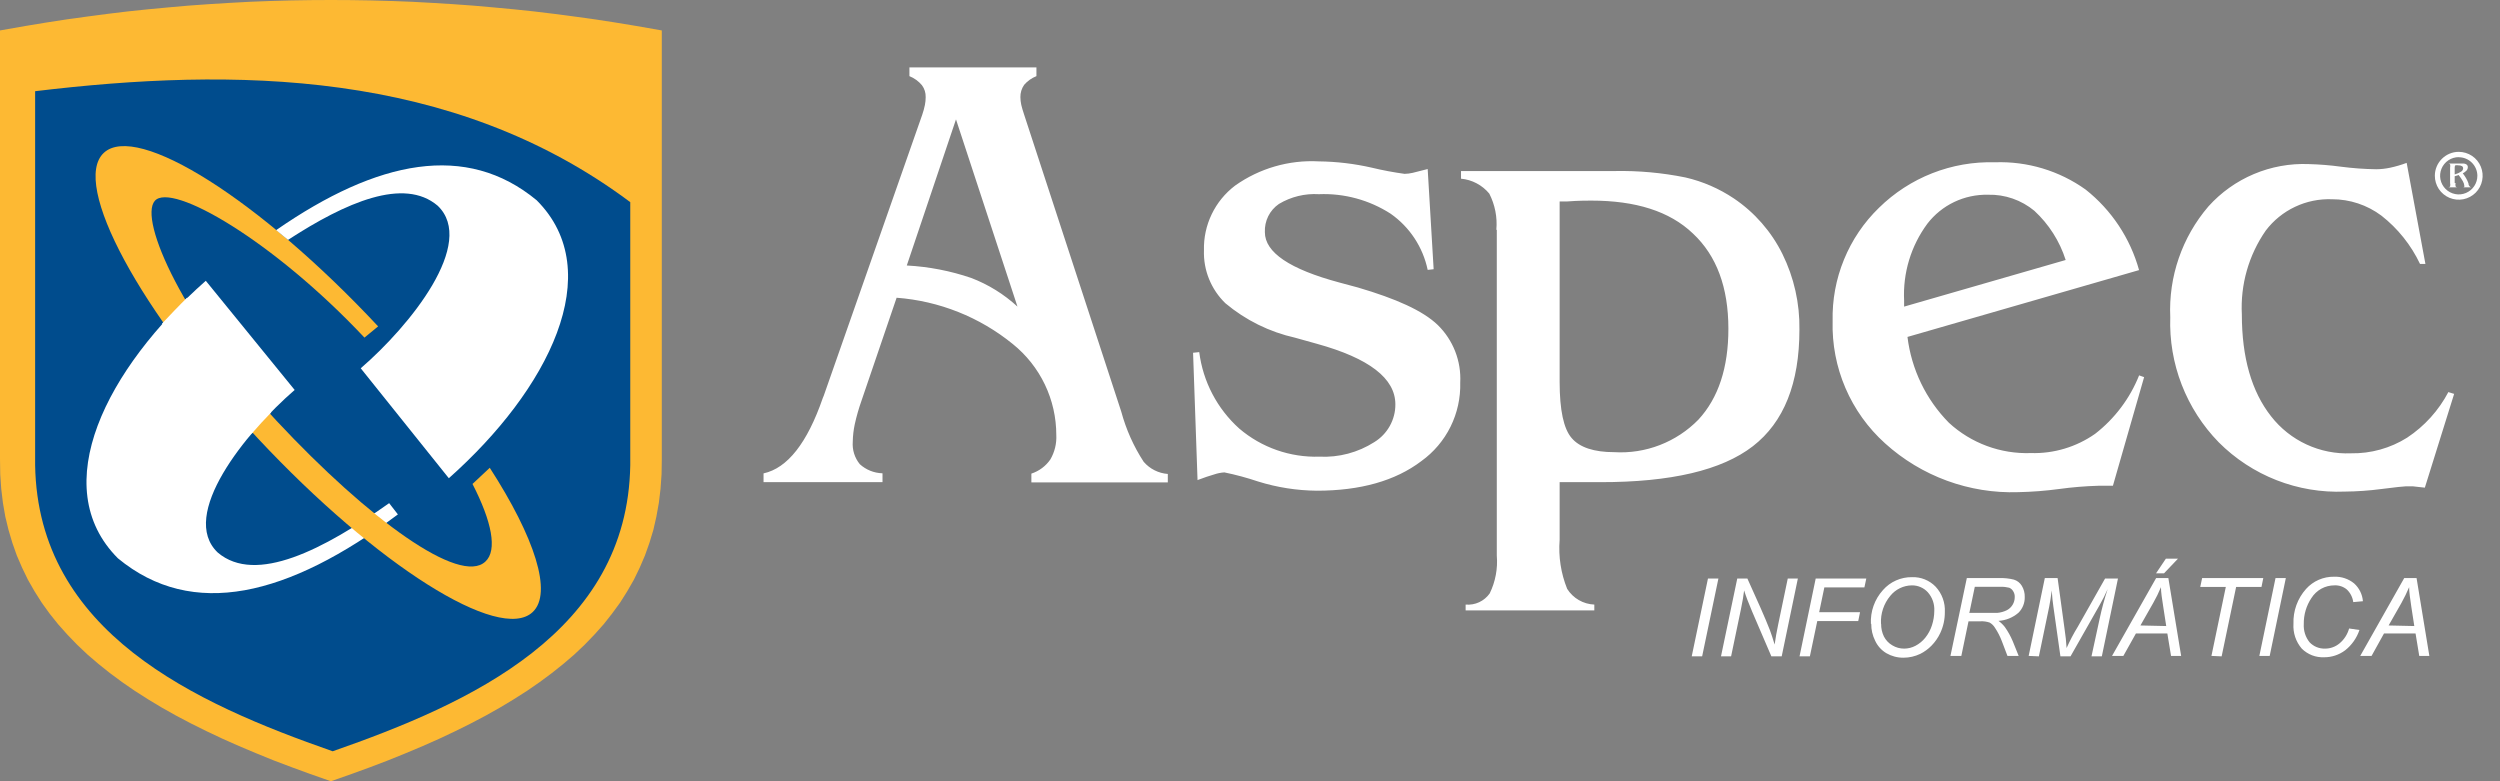 <svg width="96" height="30" viewBox="0 0 96 30" fill="none" xmlns="http://www.w3.org/2000/svg">
<rect x="0" y="0" width="96" height="30" fill="#808080" stroke="none"/>
<g clip-path="url(#clip0_902_11511)">
<path fill-rule="evenodd" clip-rule="evenodd" d="M12.706 30L11.896 29.715L11.19 29.457L10.496 29.194L9.828 28.922L9.173 28.646L8.54 28.365L7.928 28.076L7.338 27.783L6.765 27.481L6.213 27.171L5.683 26.852L5.175 26.528L4.688 26.192L4.222 25.847L3.779 25.493L3.356 25.131L2.96 24.756L2.585 24.367L2.232 23.971L1.904 23.561L1.603 23.143L1.327 22.707L1.073 22.263L0.849 21.801L0.646 21.331L0.474 20.844L0.327 20.348L0.203 19.835L0.112 19.308L0.047 18.765L0.009 18.213L0 17.644V1.169L0.987 0.996L1.767 0.867L2.551 0.746L3.331 0.638L4.11 0.535L4.895 0.44L5.675 0.358L6.454 0.285L7.239 0.216L8.018 0.16L8.798 0.112L9.582 0.069L10.362 0.039L11.142 0.017L11.926 0.004L12.706 0L13.486 0.004L14.27 0.017L15.05 0.039L15.83 0.069L16.614 0.112L17.394 0.16L18.174 0.216L18.958 0.285L19.738 0.358L20.518 0.44L21.302 0.535L22.082 0.638L22.862 0.746L23.646 0.867L24.426 0.996L25.413 1.169V17.644L25.404 18.213L25.365 18.765L25.3 19.308L25.206 19.835L25.089 20.348L24.939 20.844L24.766 21.331L24.564 21.801L24.34 22.263L24.085 22.707L23.81 23.143L23.504 23.561L23.181 23.971L22.827 24.367L22.452 24.756L22.056 25.131L21.634 25.493L21.19 25.847L20.725 26.192L20.238 26.528L19.729 26.852L19.199 27.171L18.648 27.481L18.075 27.783L17.485 28.076L16.873 28.365L16.239 28.646L15.584 28.922L14.912 29.194L14.223 29.457L13.516 29.715L12.706 30Z" fill="#FDB933"/>
<path fill-rule="evenodd" clip-rule="evenodd" d="M12.775 28.849C18.062 27.003 24.098 24.285 24.202 17.864V7.763C17.364 2.648 8.966 2.588 1.349 3.502V17.864C1.456 24.285 7.488 27.003 12.775 28.849Z" fill="#004C8D"/>
<path fill-rule="evenodd" clip-rule="evenodd" d="M14.378 19.718C14.089 19.916 13.801 20.102 13.516 20.283L13.977 20.663C14.258 20.477 14.546 20.283 14.839 20.076L14.387 19.718H14.378ZM9.703 16.613C9.919 16.358 10.134 16.113 10.367 15.884C9.135 14.539 8.045 13.071 7.114 11.502C6.825 11.787 6.541 12.084 6.278 12.365C7.325 13.855 8.469 15.274 9.703 16.613Z" fill="white"/>
<path fill-rule="evenodd" clip-rule="evenodd" d="M15.279 19.753L14.943 19.321C12.439 21.098 9.824 22.457 8.363 21.219C6.855 19.791 9.427 16.609 11.315 14.974L7.902 10.782C4.085 14.155 1.775 18.683 4.528 21.439C7.394 23.807 11.065 22.901 15.279 19.753Z" fill="white"/>
<path fill-rule="evenodd" clip-rule="evenodd" d="M14.52 12.533L13.995 12.964C10.475 9.221 6.584 6.987 5.946 7.711C5.308 8.436 7.088 12.378 10.625 16.165C14.163 19.951 17.666 22.487 18.639 21.564C19.109 21.133 18.885 20.024 18.144 18.584L18.807 17.963C20.531 20.633 21.233 22.776 20.453 23.505C19.187 24.691 14.451 21.698 9.91 16.842C5.369 11.985 2.719 7.056 3.986 5.87C5.252 4.684 9.983 7.677 14.52 12.533Z" fill="#FDB933"/>
<path fill-rule="evenodd" clip-rule="evenodd" d="M11.06 9.212C13.288 7.763 15.511 6.801 16.804 7.897C18.312 9.329 15.744 12.511 13.852 14.142L17.235 18.364C21.052 14.974 23.357 10.441 20.608 7.69C17.911 5.46 14.507 6.133 10.604 8.837L11.06 9.212Z" fill="white"/>
<path fill-rule="evenodd" clip-rule="evenodd" d="M7.187 11.429C8.107 13.006 9.189 14.483 10.414 15.837C10.19 16.065 9.884 16.397 9.669 16.648C8.427 15.318 7.276 13.908 6.222 12.425C6.502 12.128 6.894 11.714 7.187 11.429Z" fill="white"/>
<path fill-rule="evenodd" clip-rule="evenodd" d="M94.416 5.831C94.597 5.831 94.775 5.885 94.926 5.986C95.077 6.087 95.195 6.231 95.264 6.399C95.333 6.567 95.351 6.752 95.315 6.93C95.28 7.109 95.192 7.272 95.063 7.401C94.934 7.529 94.77 7.616 94.592 7.651C94.414 7.686 94.229 7.667 94.061 7.597C93.894 7.527 93.751 7.409 93.65 7.257C93.55 7.105 93.497 6.927 93.498 6.745C93.499 6.503 93.596 6.271 93.767 6.1C93.938 5.929 94.169 5.832 94.411 5.831H94.416ZM94.26 7.03V6.767L94.351 6.741L94.411 6.72C94.472 6.795 94.527 6.876 94.575 6.961C94.607 7.015 94.626 7.075 94.631 7.138C94.631 7.138 94.631 7.164 94.631 7.172L94.592 7.194H94.885C94.86 7.182 94.839 7.165 94.822 7.143C94.806 7.121 94.795 7.096 94.79 7.069C94.791 7.06 94.791 7.052 94.79 7.043C94.765 6.973 94.733 6.905 94.696 6.84C94.658 6.776 94.616 6.714 94.571 6.655C94.627 6.627 94.678 6.589 94.722 6.543C94.75 6.509 94.765 6.466 94.765 6.422C94.766 6.402 94.762 6.382 94.754 6.364C94.746 6.346 94.733 6.33 94.717 6.318C94.674 6.29 94.622 6.276 94.571 6.28H94.015C94.028 6.279 94.041 6.281 94.053 6.286C94.065 6.292 94.076 6.3 94.084 6.31C94.093 6.352 94.093 6.397 94.084 6.439V7.03C94.094 7.073 94.094 7.117 94.084 7.159C94.076 7.17 94.066 7.179 94.054 7.185C94.042 7.191 94.028 7.194 94.015 7.194H94.359C94.347 7.194 94.334 7.19 94.323 7.184C94.312 7.178 94.302 7.17 94.295 7.159C94.284 7.117 94.284 7.072 94.295 7.03H94.26ZM94.26 6.698C94.348 6.675 94.43 6.639 94.506 6.59C94.529 6.578 94.547 6.56 94.561 6.538C94.575 6.516 94.582 6.491 94.584 6.465C94.584 6.448 94.581 6.431 94.573 6.416C94.566 6.401 94.554 6.388 94.54 6.379C94.498 6.357 94.45 6.346 94.403 6.349C94.366 6.341 94.328 6.341 94.291 6.349C94.269 6.349 94.26 6.387 94.26 6.435V6.681V6.698ZM94.416 6.034C94.274 6.034 94.135 6.076 94.018 6.155C93.9 6.234 93.808 6.346 93.754 6.477C93.7 6.608 93.686 6.752 93.714 6.891C93.742 7.03 93.811 7.157 93.911 7.257C94.012 7.357 94.14 7.425 94.279 7.452C94.418 7.48 94.562 7.465 94.692 7.41C94.823 7.355 94.934 7.263 95.012 7.144C95.09 7.026 95.132 6.887 95.131 6.745C95.129 6.557 95.052 6.377 94.918 6.245C94.784 6.112 94.604 6.038 94.416 6.038V6.034Z" fill="white"/>
<path fill-rule="evenodd" clip-rule="evenodd" d="M34.822 10.195C35.665 10.24 36.497 10.401 37.296 10.674C37.952 10.924 38.554 11.298 39.071 11.774L36.71 4.584L34.822 10.191V10.195ZM33.888 18.178V18.515H29.32V18.178C30.239 17.977 30.998 17.013 31.595 15.285L31.634 15.19L35.413 4.408C35.456 4.285 35.49 4.16 35.516 4.032C35.536 3.933 35.546 3.832 35.546 3.731C35.551 3.564 35.5 3.402 35.4 3.269C35.271 3.117 35.107 2.998 34.922 2.924V2.588H39.799V2.924C39.618 2.995 39.457 3.109 39.329 3.256C39.231 3.395 39.18 3.561 39.183 3.731C39.184 3.831 39.196 3.93 39.217 4.028C39.243 4.132 39.278 4.261 39.329 4.408L43.056 15.806C43.241 16.49 43.531 17.141 43.918 17.734C44.153 18.006 44.486 18.173 44.844 18.2V18.523H39.605V18.187C39.901 18.09 40.156 17.9 40.333 17.644C40.499 17.359 40.579 17.032 40.562 16.703C40.562 16.033 40.413 15.371 40.123 14.766C39.834 14.162 39.412 13.63 38.89 13.21C37.619 12.176 36.063 11.556 34.43 11.433L33.078 15.397C32.975 15.689 32.89 15.987 32.823 16.29C32.776 16.511 32.75 16.736 32.746 16.962C32.722 17.274 32.819 17.583 33.017 17.825C33.254 18.04 33.559 18.164 33.879 18.174L33.888 18.178ZM45.986 18.446L45.814 13.546L46.051 13.521C46.194 14.653 46.74 15.696 47.589 16.458C48.445 17.187 49.542 17.571 50.665 17.536C51.41 17.573 52.148 17.377 52.777 16.975C53.024 16.823 53.228 16.61 53.369 16.356C53.51 16.102 53.584 15.817 53.582 15.526C53.582 14.531 52.577 13.756 50.566 13.201L49.735 12.969C48.748 12.748 47.829 12.294 47.055 11.645C46.783 11.382 46.57 11.066 46.428 10.716C46.286 10.366 46.219 9.991 46.232 9.613C46.219 9.134 46.321 8.659 46.529 8.227C46.736 7.795 47.044 7.419 47.425 7.129C48.362 6.464 49.497 6.135 50.644 6.197C51.328 6.205 52.01 6.286 52.678 6.439C53.093 6.539 53.513 6.618 53.936 6.676C54.04 6.674 54.144 6.661 54.246 6.637L54.823 6.491L55.052 10.338L54.823 10.364C54.64 9.49 54.132 8.719 53.401 8.207C52.581 7.679 51.618 7.417 50.644 7.457C50.106 7.424 49.572 7.555 49.11 7.832C48.935 7.952 48.794 8.114 48.7 8.303C48.606 8.493 48.562 8.703 48.571 8.915C48.571 9.695 49.528 10.338 51.441 10.851L52.148 11.041C53.612 11.472 54.638 11.929 55.211 12.481C55.503 12.767 55.731 13.112 55.879 13.492C56.028 13.873 56.094 14.281 56.073 14.689C56.089 15.277 55.961 15.859 55.701 16.385C55.44 16.912 55.054 17.366 54.578 17.708C53.582 18.463 52.242 18.843 50.566 18.843C49.8 18.836 49.04 18.717 48.309 18.489C47.885 18.346 47.454 18.23 47.016 18.14C46.884 18.148 46.754 18.174 46.628 18.217C46.452 18.269 46.236 18.338 45.99 18.433L45.986 18.446ZM59.89 7.737V14.664C59.89 15.748 60.044 16.466 60.351 16.82C60.657 17.182 61.213 17.363 61.984 17.363C62.582 17.399 63.18 17.306 63.738 17.09C64.296 16.874 64.802 16.541 65.22 16.113C65.987 15.282 66.37 14.119 66.37 12.624C66.37 11.037 65.918 9.819 65.013 8.971C64.113 8.108 62.807 7.703 61.097 7.703C60.929 7.703 60.618 7.703 60.162 7.737H59.89ZM57.46 8.82C57.502 8.342 57.407 7.862 57.189 7.435C57.055 7.273 56.89 7.138 56.703 7.04C56.517 6.941 56.313 6.881 56.103 6.862V6.568H62.002C62.914 6.55 63.826 6.633 64.72 6.814C65.385 6.967 66.015 7.241 66.582 7.621C67.378 8.158 68.021 8.894 68.447 9.756C68.891 10.658 69.114 11.653 69.098 12.658C69.098 14.72 68.502 16.212 67.31 17.135C66.118 18.058 64.163 18.518 61.446 18.515H59.89V20.732C59.84 21.372 59.939 22.016 60.179 22.612C60.291 22.79 60.444 22.938 60.626 23.043C60.807 23.148 61.012 23.207 61.222 23.216V23.44H56.28V23.216C56.458 23.232 56.638 23.2 56.8 23.125C56.963 23.049 57.103 22.932 57.206 22.785C57.425 22.335 57.519 21.834 57.477 21.335V8.828L57.46 8.82ZM79.322 9.984C79.092 9.261 78.677 8.61 78.12 8.095C77.621 7.681 76.989 7.461 76.341 7.478C75.892 7.468 75.447 7.563 75.042 7.756C74.637 7.949 74.284 8.235 74.01 8.591C73.381 9.442 73.066 10.484 73.118 11.541V11.774L79.322 9.984ZM82.127 14.409L82.334 14.482L81.136 18.653H80.925H80.576C80.072 18.668 79.568 18.709 79.068 18.778C78.549 18.848 78.027 18.888 77.504 18.899C75.619 18.962 73.784 18.289 72.385 17.023C71.73 16.433 71.211 15.708 70.864 14.898C70.516 14.088 70.349 13.212 70.373 12.33C70.354 11.521 70.502 10.717 70.809 9.968C71.115 9.219 71.572 8.542 72.153 7.979C72.739 7.403 73.435 6.951 74.2 6.651C74.965 6.351 75.782 6.208 76.603 6.232C77.849 6.187 79.075 6.555 80.089 7.28C81.083 8.067 81.802 9.15 82.14 10.372L73.247 12.938C73.399 14.182 73.958 15.341 74.837 16.233C75.693 17.021 76.825 17.439 77.987 17.398C78.866 17.424 79.73 17.165 80.451 16.66C81.206 16.075 81.791 15.297 82.144 14.409H82.127ZM94.002 15.052L94.239 15.125L93.114 18.726L92.645 18.674C92.533 18.674 92.446 18.674 92.395 18.674C92.343 18.674 91.964 18.709 91.447 18.778C90.98 18.84 90.509 18.873 90.038 18.877C89.144 18.914 88.253 18.765 87.42 18.439C86.587 18.113 85.831 17.617 85.199 16.984C84.581 16.35 84.097 15.598 83.777 14.772C83.457 13.947 83.308 13.065 83.338 12.179C83.268 10.627 83.792 9.106 84.803 7.927C85.286 7.389 85.882 6.965 86.548 6.684C87.213 6.403 87.933 6.272 88.655 6.301C89.066 6.312 89.475 6.345 89.883 6.4C90.336 6.459 90.792 6.493 91.249 6.499C91.43 6.498 91.61 6.477 91.787 6.439C92.001 6.393 92.211 6.331 92.416 6.254L93.136 10.135H92.929C92.585 9.41 92.078 8.775 91.447 8.281C90.898 7.87 90.231 7.649 89.547 7.651C89.058 7.633 88.571 7.732 88.129 7.942C87.686 8.151 87.301 8.464 87.005 8.854C86.35 9.797 86.028 10.93 86.087 12.076C86.087 13.732 86.462 15.036 87.211 15.988C87.573 16.452 88.04 16.823 88.573 17.069C89.107 17.316 89.692 17.432 90.279 17.407C91.04 17.42 91.789 17.212 92.433 16.807C93.102 16.365 93.647 15.761 94.019 15.052H94.002Z" fill="white"/>
<path fill-rule="evenodd" clip-rule="evenodd" d="M64.962 25.204L65.586 22.215H65.987L65.362 25.204H64.962ZM66.086 25.204L66.711 22.215H67.099L67.603 23.337C67.754 23.677 67.874 23.966 67.965 24.199C68.016 24.337 68.077 24.518 68.146 24.751C68.18 24.501 68.228 24.238 68.284 23.971L68.65 22.215H69.038L68.417 25.204H68.021L67.28 23.479C67.15 23.173 67.047 22.905 66.974 22.672C66.952 22.866 66.913 23.104 66.853 23.388L66.474 25.204H66.086ZM69.102 25.204L69.723 22.215H71.666L71.593 22.556H70.055L69.856 23.509H71.425L71.356 23.85H69.783L69.499 25.204H69.102ZM71.843 23.953C71.82 23.478 71.985 23.013 72.304 22.66C72.443 22.501 72.615 22.374 72.807 22.289C73 22.203 73.209 22.16 73.42 22.163C73.588 22.157 73.757 22.186 73.913 22.249C74.07 22.312 74.212 22.408 74.329 22.53C74.45 22.661 74.544 22.814 74.604 22.982C74.665 23.149 74.691 23.327 74.682 23.505C74.684 23.784 74.624 24.059 74.505 24.311C74.421 24.49 74.307 24.653 74.169 24.794C74.044 24.922 73.898 25.029 73.738 25.109C73.537 25.205 73.316 25.256 73.092 25.256C72.862 25.258 72.636 25.198 72.437 25.083C72.248 24.971 72.098 24.804 72.006 24.605C71.905 24.403 71.853 24.179 71.856 23.953H71.843ZM72.235 23.953C72.232 24.122 72.269 24.289 72.342 24.441C72.415 24.583 72.527 24.702 72.665 24.781C72.803 24.865 72.961 24.908 73.122 24.907C73.272 24.906 73.421 24.869 73.553 24.799C73.698 24.723 73.825 24.619 73.928 24.492C74.043 24.35 74.13 24.188 74.186 24.014C74.245 23.834 74.276 23.646 74.277 23.457C74.291 23.197 74.203 22.942 74.031 22.746C73.954 22.66 73.858 22.592 73.752 22.546C73.646 22.499 73.531 22.477 73.415 22.478C73.256 22.48 73.1 22.517 72.957 22.586C72.814 22.655 72.688 22.756 72.588 22.879C72.337 23.179 72.209 23.563 72.23 23.953H72.235ZM74.897 25.187L75.526 22.198H76.776C76.965 22.192 77.153 22.212 77.336 22.258C77.463 22.297 77.57 22.382 77.638 22.496C77.716 22.625 77.755 22.775 77.75 22.927C77.753 23.039 77.733 23.15 77.691 23.254C77.65 23.357 77.588 23.452 77.508 23.531C77.294 23.715 77.024 23.825 76.742 23.841C76.834 23.908 76.917 23.988 76.987 24.078C77.107 24.248 77.208 24.43 77.289 24.622L77.517 25.187H77.086L76.875 24.631C76.806 24.447 76.717 24.272 76.608 24.109C76.558 24.024 76.486 23.954 76.401 23.906C76.29 23.869 76.173 23.852 76.056 23.858H75.591L75.315 25.187H74.897ZM75.643 23.535H76.194C76.448 23.535 76.625 23.535 76.694 23.535C76.823 23.524 76.949 23.488 77.065 23.431C77.156 23.383 77.233 23.31 77.286 23.221C77.339 23.132 77.367 23.03 77.366 22.927C77.37 22.848 77.349 22.77 77.306 22.703C77.272 22.643 77.219 22.596 77.155 22.569C77.048 22.542 76.938 22.53 76.828 22.534H75.832L75.621 23.544L75.643 23.535ZM77.901 25.187L78.521 22.198H79.012L79.279 24.152C79.318 24.406 79.344 24.648 79.357 24.885C79.483 24.603 79.626 24.329 79.788 24.066L80.835 22.215H81.33L80.71 25.204H80.313L80.628 23.751C80.71 23.369 80.812 22.992 80.934 22.621C80.841 22.835 80.736 23.044 80.619 23.246L79.508 25.204H79.12L78.849 23.289C78.823 23.112 78.801 22.91 78.788 22.672C78.754 22.936 78.719 23.142 78.689 23.298L78.293 25.204L77.901 25.187ZM81.106 25.187H81.537L82.02 24.324H83.226L83.368 25.187H83.756L83.265 22.198H82.795L81.102 25.187H81.106ZM82.192 24.018L82.683 23.155C82.795 22.959 82.894 22.756 82.981 22.547C82.981 22.746 83.019 22.979 83.067 23.289L83.183 24.04L82.192 24.018ZM82.791 22.017L83.17 21.452H83.635L83.097 22.017H82.791ZM84.919 25.187L85.471 22.539H84.489L84.562 22.198H86.91L86.841 22.539H85.867L85.311 25.204L84.919 25.187ZM86.759 25.187H87.156L87.776 22.198H87.38L86.759 25.187ZM90.206 24.134L90.603 24.191C90.5 24.498 90.31 24.77 90.055 24.971C89.823 25.146 89.54 25.24 89.25 25.239C89.091 25.246 88.932 25.221 88.784 25.164C88.635 25.106 88.501 25.019 88.388 24.907C88.161 24.643 88.047 24.3 88.069 23.953C88.051 23.462 88.224 22.983 88.552 22.616C88.687 22.465 88.853 22.345 89.039 22.264C89.225 22.183 89.426 22.143 89.629 22.146C89.907 22.135 90.18 22.225 90.396 22.401C90.593 22.577 90.715 22.823 90.736 23.087L90.365 23.121C90.341 22.937 90.254 22.766 90.12 22.638C89.988 22.527 89.818 22.47 89.646 22.478C89.469 22.477 89.294 22.521 89.139 22.606C88.984 22.692 88.853 22.815 88.758 22.966C88.561 23.26 88.459 23.608 88.465 23.962C88.45 24.216 88.529 24.467 88.689 24.665C88.765 24.744 88.857 24.807 88.959 24.849C89.061 24.89 89.17 24.91 89.28 24.907C89.485 24.908 89.683 24.836 89.84 24.704C90.017 24.556 90.144 24.357 90.206 24.134ZM90.637 25.187H91.068L91.546 24.324H92.757L92.899 25.187H93.287L92.796 22.198H92.322L90.633 25.187H90.637ZM91.723 24.018L92.214 23.155C92.324 22.958 92.423 22.755 92.511 22.547C92.511 22.746 92.55 22.979 92.593 23.289L92.709 24.04L91.723 24.018Z" fill="white"/>
</g>
<defs>
<clipPath id="clip0_902_11511">
<rect width="95.333" height="30" fill="white"/>
</clipPath>
</defs>
</svg>
